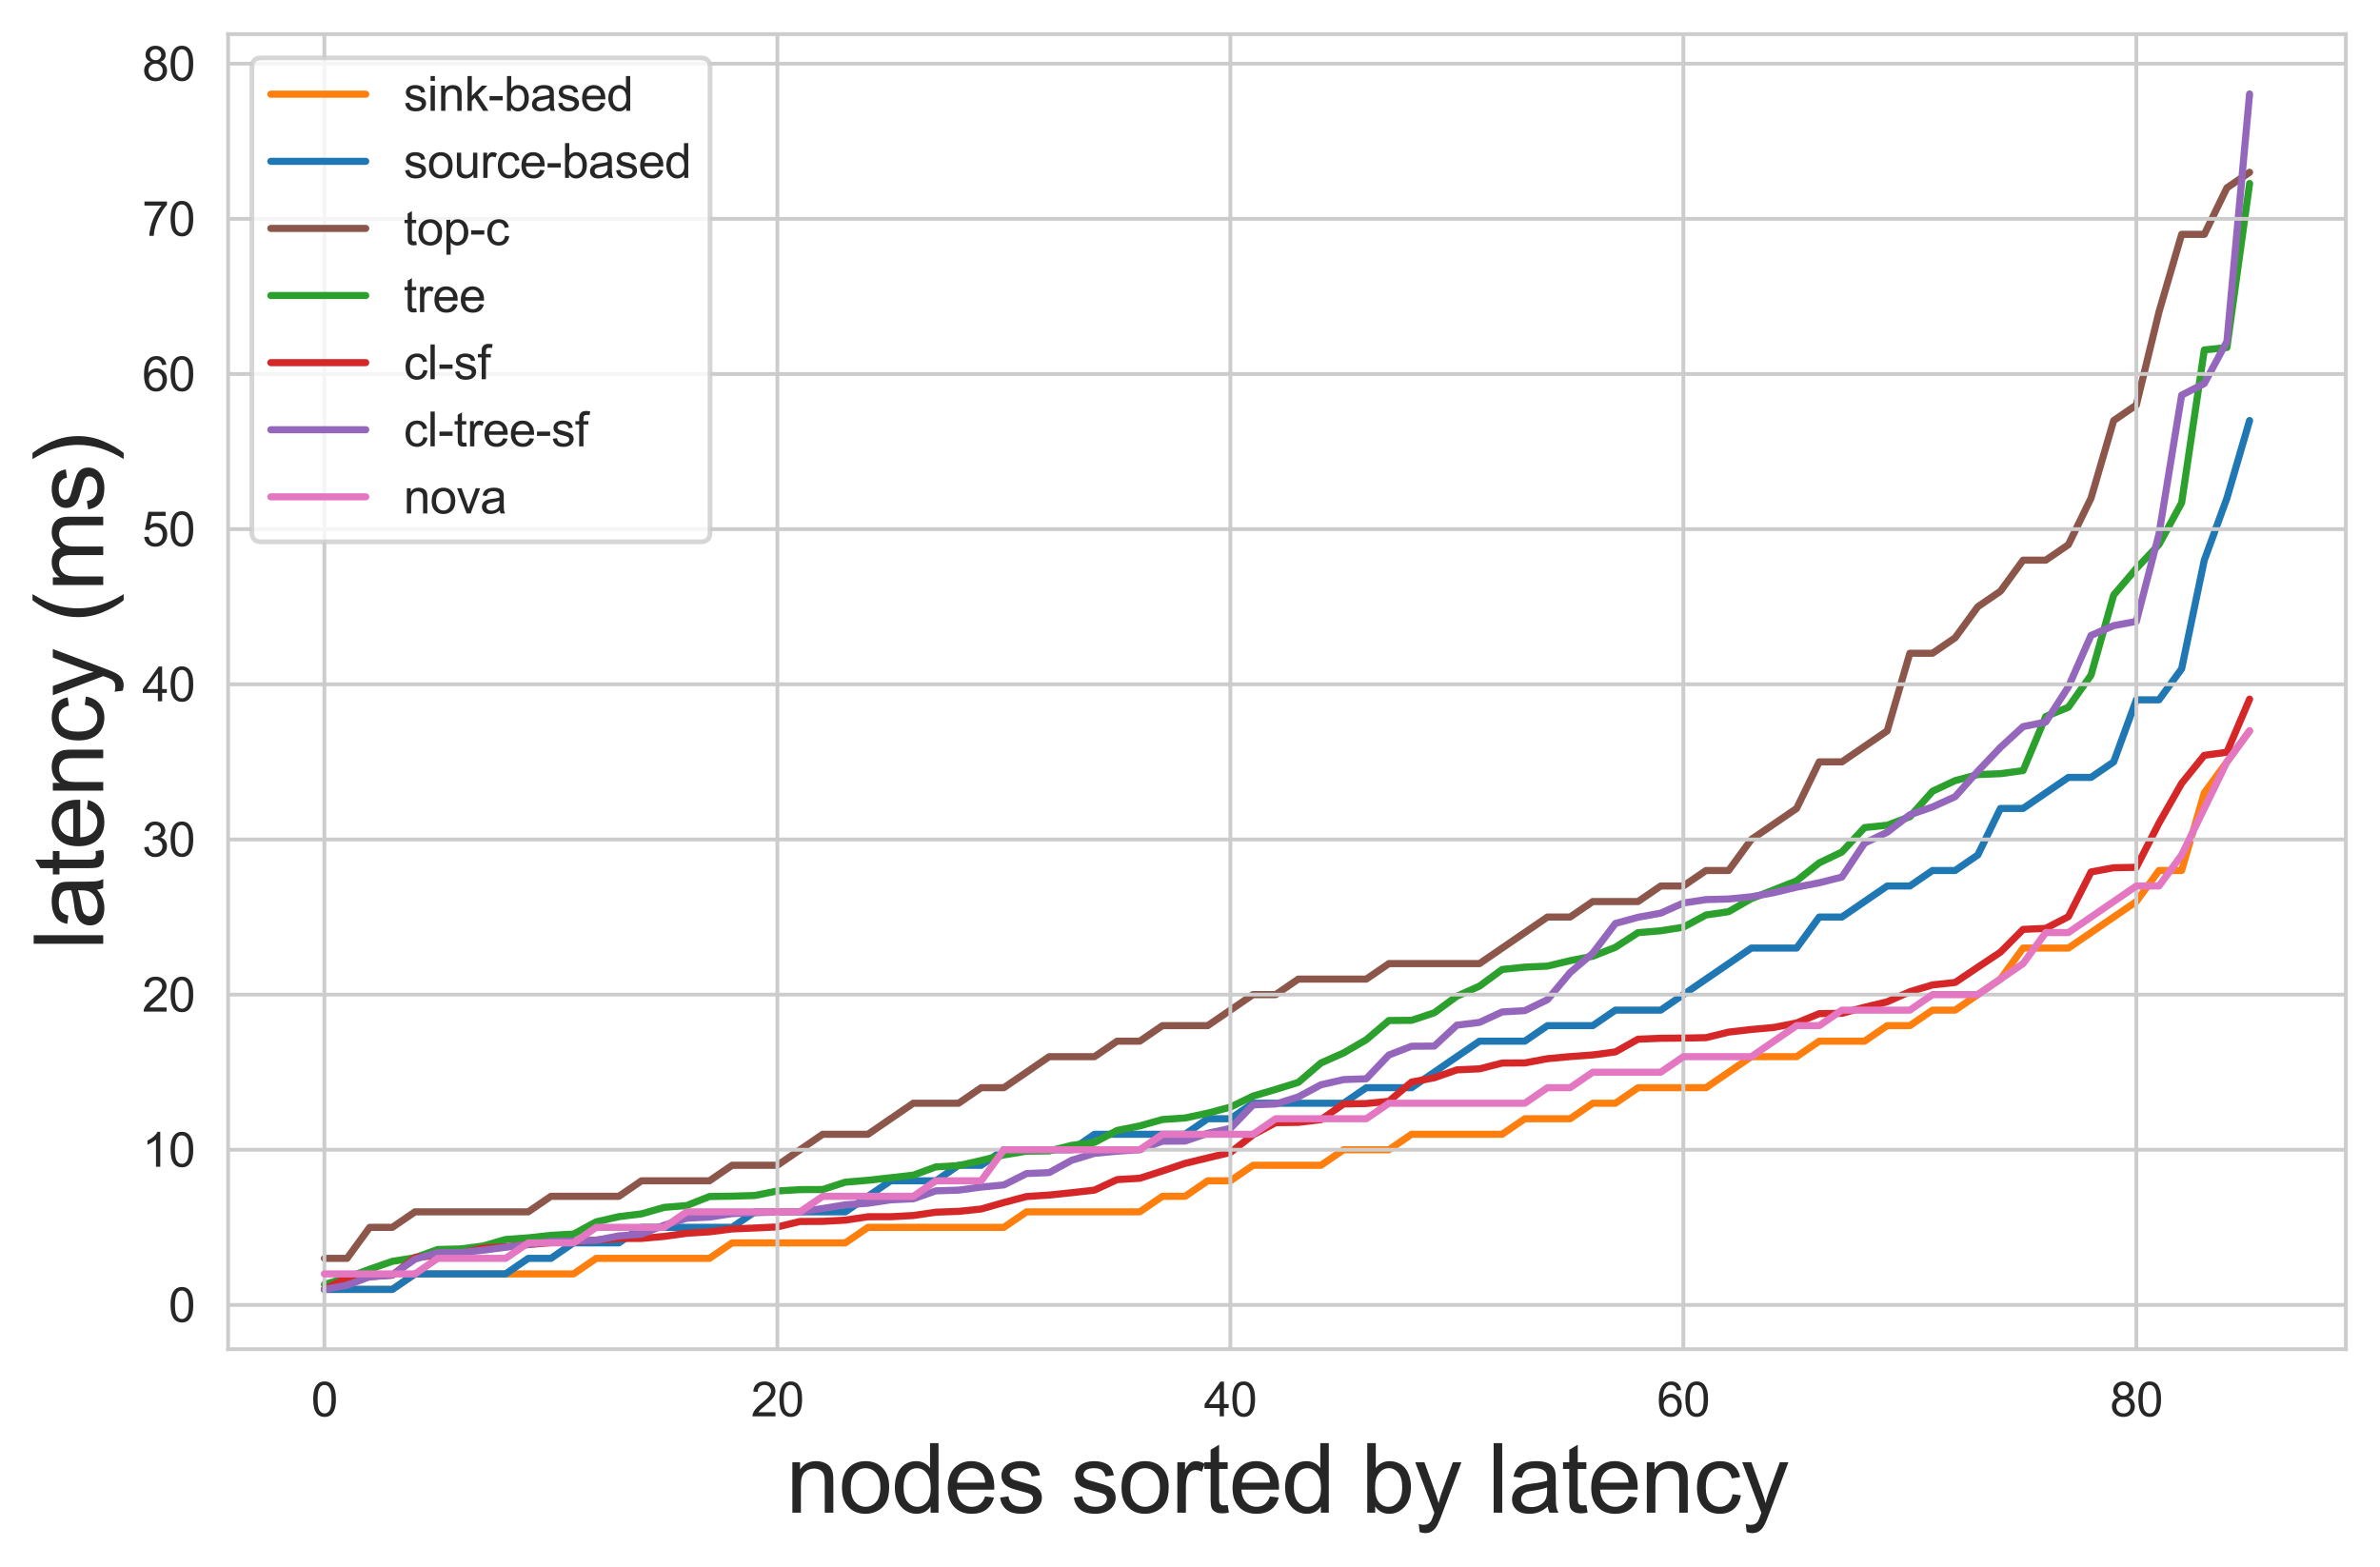 <?xml version="1.0" encoding="utf-8" standalone="no"?>
<!DOCTYPE svg PUBLIC "-//W3C//DTD SVG 1.1//EN"
  "http://www.w3.org/Graphics/SVG/1.1/DTD/svg11.dtd">
<svg xmlns:xlink="http://www.w3.org/1999/xlink" width="501.691pt" height="330.27pt" viewBox="0 0 501.691 330.27" xmlns="http://www.w3.org/2000/svg" version="1.1">
 <defs>
  <style type="text/css">*{stroke-linejoin: round; stroke-linecap: butt}</style>
 </defs>
 <g id="figure_1">
  <g id="patch_1">
   <path d="M 0 330.27 
L 501.691 330.27 
L 501.691 0 
L 0 0 
z
" style="fill: #ffffff"/>
  </g>
  <g id="axes_1">
   <g id="patch_2">
    <path d="M 48.091 284.4 
L 494.491 284.4 
L 494.491 7.2 
L 48.091 7.2 
z
" style="fill: #ffffff"/>
   </g>
   <g id="line2d_1">
    <path d="M 68.382 271.8 
L 73.156 271.8 
L 77.93 271.8 
L 82.705 271.8 
L 87.479 268.529 
L 92.253 268.529 
L 97.028 268.529 
L 101.802 268.529 
L 106.576 268.529 
L 111.351 268.529 
L 116.125 268.529 
L 120.899 268.529 
L 125.674 265.259 
L 130.448 265.259 
L 135.222 265.259 
L 139.997 265.259 
L 144.771 265.259 
L 149.545 265.259 
L 154.32 261.988 
L 159.094 261.988 
L 163.868 261.988 
L 168.642 261.988 
L 173.417 261.988 
L 178.191 261.988 
L 182.965 258.718 
L 187.74 258.718 
L 192.514 258.718 
L 197.288 258.718 
L 202.063 258.718 
L 206.837 258.718 
L 211.611 258.718 
L 216.386 255.447 
L 221.16 255.447 
L 225.934 255.447 
L 230.709 255.447 
L 235.483 255.447 
L 240.257 255.447 
L 245.032 252.176 
L 249.806 252.176 
L 254.58 248.906 
L 259.355 248.906 
L 264.129 245.635 
L 268.903 245.635 
L 273.678 245.635 
L 278.452 245.635 
L 283.226 242.365 
L 288.001 242.365 
L 292.775 242.365 
L 297.549 239.094 
L 302.324 239.094 
L 307.098 239.094 
L 311.872 239.094 
L 316.647 239.094 
L 321.421 235.824 
L 326.195 235.824 
L 330.97 235.824 
L 335.744 232.553 
L 340.518 232.553 
L 345.293 229.282 
L 350.067 229.282 
L 354.841 229.282 
L 359.616 229.282 
L 364.39 226.012 
L 369.164 222.741 
L 373.939 222.741 
L 378.713 222.741 
L 383.487 219.471 
L 388.262 219.471 
L 393.036 219.471 
L 397.81 216.2 
L 402.585 216.2 
L 407.359 212.929 
L 412.133 212.929 
L 416.908 209.659 
L 421.682 206.388 
L 426.456 199.847 
L 431.231 199.847 
L 436.005 199.847 
L 440.779 196.577 
L 445.554 193.306 
L 450.328 190.035 
L 455.102 183.494 
L 459.877 183.494 
L 464.651 167.141 
L 469.425 160.6 
L 474.2 154.059 
" clip-path="url(#p452dfd059c)" style="fill: none; stroke: #ff7f0e; stroke-width: 1.5; stroke-linecap: round"/>
   </g>
   <g id="line2d_2">
    <path d="M 68.382 271.8 
L 73.156 271.8 
L 77.93 271.8 
L 82.705 271.8 
L 87.479 268.529 
L 92.253 268.529 
L 97.028 268.529 
L 101.802 268.529 
L 106.576 268.529 
L 111.351 265.259 
L 116.125 265.259 
L 120.899 261.988 
L 125.674 261.988 
L 130.448 261.988 
L 135.222 258.718 
L 139.997 258.718 
L 144.771 258.718 
L 149.545 258.718 
L 154.32 258.718 
L 159.094 255.447 
L 163.868 255.447 
L 168.642 255.447 
L 173.417 255.447 
L 178.191 255.447 
L 182.965 252.176 
L 187.74 248.906 
L 192.514 248.906 
L 197.288 248.906 
L 202.063 245.635 
L 206.837 245.635 
L 211.611 242.365 
L 216.386 242.365 
L 221.16 242.365 
L 225.934 242.365 
L 230.709 239.094 
L 235.483 239.094 
L 240.257 239.094 
L 245.032 239.094 
L 249.806 239.094 
L 254.58 235.824 
L 259.355 235.824 
L 264.129 232.553 
L 268.903 232.553 
L 273.678 232.553 
L 278.452 232.553 
L 283.226 232.553 
L 288.001 229.282 
L 292.775 229.282 
L 297.549 229.282 
L 302.324 226.012 
L 307.098 222.741 
L 311.872 219.471 
L 316.647 219.471 
L 321.421 219.471 
L 326.195 216.2 
L 330.97 216.2 
L 335.744 216.2 
L 340.518 212.929 
L 345.293 212.929 
L 350.067 212.929 
L 354.841 209.659 
L 359.616 206.388 
L 364.39 203.118 
L 369.164 199.847 
L 373.939 199.847 
L 378.713 199.847 
L 383.487 193.306 
L 388.262 193.306 
L 393.036 190.035 
L 397.81 186.765 
L 402.585 186.765 
L 407.359 183.494 
L 412.133 183.494 
L 416.908 180.224 
L 421.682 170.412 
L 426.456 170.412 
L 431.231 167.141 
L 436.005 163.871 
L 440.779 163.871 
L 445.554 160.6 
L 450.328 147.518 
L 455.102 147.518 
L 459.877 140.977 
L 464.651 118.082 
L 469.425 105 
L 474.2 88.647 
" clip-path="url(#p452dfd059c)" style="fill: none; stroke: #1f77b4; stroke-width: 1.5; stroke-linecap: round"/>
   </g>
   <g id="line2d_3">
    <path d="M 68.382 265.259 
L 73.156 265.259 
L 77.93 258.718 
L 82.705 258.718 
L 87.479 255.447 
L 92.253 255.447 
L 97.028 255.447 
L 101.802 255.447 
L 106.576 255.447 
L 111.351 255.447 
L 116.125 252.176 
L 120.899 252.176 
L 125.674 252.176 
L 130.448 252.176 
L 135.222 248.906 
L 139.997 248.906 
L 144.771 248.906 
L 149.545 248.906 
L 154.32 245.635 
L 159.094 245.635 
L 163.868 245.635 
L 168.642 242.365 
L 173.417 239.094 
L 178.191 239.094 
L 182.965 239.094 
L 187.74 235.824 
L 192.514 232.553 
L 197.288 232.553 
L 202.063 232.553 
L 206.837 229.282 
L 211.611 229.282 
L 216.386 226.012 
L 221.16 222.741 
L 225.934 222.741 
L 230.709 222.741 
L 235.483 219.471 
L 240.257 219.471 
L 245.032 216.2 
L 249.806 216.2 
L 254.58 216.2 
L 259.355 212.929 
L 264.129 209.659 
L 268.903 209.659 
L 273.678 206.388 
L 278.452 206.388 
L 283.226 206.388 
L 288.001 206.388 
L 292.775 203.118 
L 297.549 203.118 
L 302.324 203.118 
L 307.098 203.118 
L 311.872 203.118 
L 316.647 199.847 
L 321.421 196.577 
L 326.195 193.306 
L 330.97 193.306 
L 335.744 190.035 
L 340.518 190.035 
L 345.293 190.035 
L 350.067 186.765 
L 354.841 186.765 
L 359.616 183.494 
L 364.39 183.494 
L 369.164 176.953 
L 373.939 173.682 
L 378.713 170.412 
L 383.487 160.6 
L 388.262 160.6 
L 393.036 157.33 
L 397.81 154.059 
L 402.585 137.706 
L 407.359 137.706 
L 412.133 134.435 
L 416.908 127.894 
L 421.682 124.624 
L 426.456 118.082 
L 431.231 118.082 
L 436.005 114.812 
L 440.779 105 
L 445.554 88.647 
L 450.328 85.377 
L 455.102 65.753 
L 459.877 49.4 
L 464.651 49.4 
L 469.425 39.588 
L 474.2 36.318 
" clip-path="url(#p452dfd059c)" style="fill: none; stroke: #8c564b; stroke-width: 1.5; stroke-linecap: round"/>
   </g>
   <g id="line2d_4">
    <path d="M 68.382 270.764 
L 73.156 269.319 
L 77.93 267.538 
L 82.705 265.884 
L 87.479 265.115 
L 92.253 263.386 
L 97.028 263.266 
L 101.802 262.654 
L 106.576 261.279 
L 111.351 260.933 
L 116.125 260.403 
L 120.899 260.138 
L 125.674 257.554 
L 130.448 256.465 
L 135.222 255.876 
L 139.997 254.51 
L 144.771 254.114 
L 149.545 252.219 
L 154.32 252.145 
L 159.094 252.004 
L 163.868 251.048 
L 168.642 250.761 
L 173.417 250.743 
L 178.191 249.193 
L 182.965 248.796 
L 187.74 248.262 
L 192.514 247.715 
L 197.288 245.972 
L 202.063 245.702 
L 206.837 244.625 
L 211.611 243.45 
L 216.386 242.661 
L 221.16 242.612 
L 225.934 241.428 
L 230.709 240.815 
L 235.483 238.289 
L 240.257 237.335 
L 245.032 235.985 
L 249.806 235.663 
L 254.58 234.64 
L 259.355 233.372 
L 264.129 231.055 
L 268.903 229.637 
L 273.678 228.159 
L 278.452 224.066 
L 283.226 221.948 
L 288.001 219.172 
L 292.775 215.116 
L 297.549 215.078 
L 302.324 213.493 
L 307.098 209.994 
L 311.872 207.868 
L 316.647 204.355 
L 321.421 203.865 
L 326.195 203.649 
L 330.97 202.498 
L 335.744 201.569 
L 340.518 199.683 
L 345.293 196.598 
L 350.067 196.2 
L 354.841 195.444 
L 359.616 192.871 
L 364.39 192.175 
L 369.164 189.426 
L 373.939 187.575 
L 378.713 185.671 
L 383.487 181.886 
L 388.262 179.602 
L 393.036 174.445 
L 397.81 173.954 
L 402.585 172.162 
L 407.359 166.793 
L 412.133 164.549 
L 416.908 163.275 
L 421.682 163.086 
L 426.456 162.434 
L 431.231 151.031 
L 436.005 149.081 
L 440.779 142.307 
L 445.554 125.425 
L 450.328 119.829 
L 455.102 114.774 
L 459.877 105.983 
L 464.651 73.767 
L 469.425 73.252 
L 474.2 38.681 
" clip-path="url(#p452dfd059c)" style="fill: none; stroke: #2ca02c; stroke-width: 1.5; stroke-linecap: round"/>
   </g>
   <g id="line2d_5">
    <path d="M 68.382 271.798 
L 73.156 269.332 
L 77.93 269.124 
L 82.705 268.784 
L 87.479 265.066 
L 92.253 264.623 
L 97.028 264.19 
L 101.802 263.098 
L 106.576 262.815 
L 111.351 262.344 
L 116.125 261.947 
L 120.899 261.73 
L 125.674 261.406 
L 130.448 261.053 
L 135.222 261.046 
L 139.997 260.627 
L 144.771 259.965 
L 149.545 259.664 
L 154.32 259.055 
L 159.094 258.857 
L 163.868 258.627 
L 168.642 257.483 
L 173.417 257.457 
L 178.191 257.194 
L 182.965 256.485 
L 187.74 256.479 
L 192.514 256.222 
L 197.288 255.521 
L 202.063 255.348 
L 206.837 254.852 
L 211.611 253.482 
L 216.386 252.219 
L 221.16 251.908 
L 225.934 251.409 
L 230.709 250.869 
L 235.483 248.652 
L 240.257 248.374 
L 245.032 246.834 
L 249.806 245.235 
L 254.58 244.075 
L 259.355 242.934 
L 264.129 239.214 
L 268.903 236.653 
L 273.678 236.591 
L 278.452 236.01 
L 283.226 232.709 
L 288.001 232.615 
L 292.775 232.14 
L 297.549 228.09 
L 302.324 227.187 
L 307.098 225.524 
L 311.872 225.303 
L 316.647 224.084 
L 321.421 224.057 
L 326.195 223.163 
L 330.97 222.721 
L 335.744 222.373 
L 340.518 221.73 
L 345.293 219.057 
L 350.067 218.861 
L 354.841 218.825 
L 359.616 218.732 
L 364.39 217.56 
L 369.164 217.009 
L 373.939 216.576 
L 378.713 215.633 
L 383.487 213.667 
L 388.262 213.6 
L 393.036 212.323 
L 397.81 211.173 
L 402.585 209.039 
L 407.359 207.612 
L 412.133 207.096 
L 416.908 203.885 
L 421.682 200.71 
L 426.456 195.909 
L 431.231 195.695 
L 436.005 193.22 
L 440.779 183.8 
L 445.554 182.911 
L 450.328 182.825 
L 455.102 173.505 
L 459.877 165.121 
L 464.651 159.221 
L 469.425 158.556 
L 474.2 147.371 
" clip-path="url(#p452dfd059c)" style="fill: none; stroke: #d62728; stroke-width: 1.5; stroke-linecap: round"/>
   </g>
   <g id="line2d_6">
    <path d="M 68.382 271.798 
L 73.156 270.922 
L 77.93 269.124 
L 82.705 268.784 
L 87.479 265.42 
L 92.253 264.064 
L 97.028 264.036 
L 101.802 263.535 
L 106.576 262.918 
L 111.351 262.325 
L 116.125 261.71 
L 120.899 261.591 
L 125.674 261.439 
L 130.448 260.517 
L 135.222 260.133 
L 139.997 258.267 
L 144.771 256.791 
L 149.545 256.554 
L 154.32 255.82 
L 159.094 255.637 
L 163.868 255.466 
L 168.642 255.428 
L 173.417 254.746 
L 178.191 253.965 
L 182.965 253.637 
L 187.74 252.92 
L 192.514 252.695 
L 197.288 251.022 
L 202.063 250.874 
L 206.837 250.225 
L 211.611 249.779 
L 216.386 247.38 
L 221.16 247.177 
L 225.934 244.563 
L 230.709 243.119 
L 235.483 242.661 
L 240.257 242.347 
L 245.032 240.556 
L 249.806 240.529 
L 254.58 238.886 
L 259.355 237.863 
L 264.129 232.898 
L 268.903 232.717 
L 273.678 231.217 
L 278.452 228.661 
L 283.226 227.572 
L 288.001 227.392 
L 292.775 222.38 
L 297.549 220.54 
L 302.324 220.513 
L 307.098 216.096 
L 311.872 215.513 
L 316.647 213.31 
L 321.421 213.032 
L 326.195 210.727 
L 330.97 205.015 
L 335.744 200.939 
L 340.518 194.661 
L 345.293 193.352 
L 350.067 192.484 
L 354.841 190.349 
L 359.616 189.625 
L 364.39 189.504 
L 369.164 189.032 
L 373.939 188.159 
L 378.713 187.01 
L 383.487 186.086 
L 388.262 184.876 
L 393.036 177.732 
L 397.81 175.426 
L 402.585 171.746 
L 407.359 170.101 
L 412.133 167.937 
L 416.908 162.57 
L 421.682 157.541 
L 426.456 153.165 
L 431.231 152.196 
L 436.005 144.78 
L 440.779 133.938 
L 445.554 131.88 
L 450.328 130.991 
L 455.102 112.558 
L 459.877 83.296 
L 464.651 80.846 
L 469.425 71.969 
L 474.2 19.8 
" clip-path="url(#p452dfd059c)" style="fill: none; stroke: #9467bd; stroke-width: 1.5; stroke-linecap: round"/>
   </g>
   <g id="matplotlib.axis_1">
    <g id="xtick_1">
     <g id="line2d_7">
      <path d="M 68.382 284.4 
L 68.382 7.2 
" clip-path="url(#p452dfd059c)" style="fill: none; stroke: #cccccc; stroke-width: 0.8; stroke-linecap: round"/>
     </g>
     <g id="text_1">
      <!-- 0 -->
      <g style="fill: #262626" transform="translate(65.601 298.558) scale(0.1 -0.1)">
       <defs>
        <path id="ArialMT-30" d="M 266 2259 
Q 266 3072 433 3567 
Q 600 4063 929 4331 
Q 1259 4600 1759 4600 
Q 2128 4600 2406 4451 
Q 2684 4303 2865 4023 
Q 3047 3744 3150 3342 
Q 3253 2941 3253 2259 
Q 3253 1453 3087 958 
Q 2922 463 2592 192 
Q 2263 -78 1759 -78 
Q 1097 -78 719 397 
Q 266 969 266 2259 
z
M 844 2259 
Q 844 1131 1108 757 
Q 1372 384 1759 384 
Q 2147 384 2411 759 
Q 2675 1134 2675 2259 
Q 2675 3391 2411 3762 
Q 2147 4134 1753 4134 
Q 1366 4134 1134 3806 
Q 844 3388 844 2259 
z
" transform="scale(0.016)"/>
       </defs>
       <use xlink:href="#ArialMT-30"/>
      </g>
     </g>
    </g>
    <g id="xtick_2">
     <g id="line2d_8">
      <path d="M 163.868 284.4 
L 163.868 7.2 
" clip-path="url(#p452dfd059c)" style="fill: none; stroke: #cccccc; stroke-width: 0.8; stroke-linecap: round"/>
     </g>
     <g id="text_2">
      <!-- 20 -->
      <g style="fill: #262626" transform="translate(158.307 298.558) scale(0.1 -0.1)">
       <defs>
        <path id="ArialMT-32" d="M 3222 541 
L 3222 0 
L 194 0 
Q 188 203 259 391 
Q 375 700 629 1000 
Q 884 1300 1366 1694 
Q 2113 2306 2375 2664 
Q 2638 3022 2638 3341 
Q 2638 3675 2398 3904 
Q 2159 4134 1775 4134 
Q 1369 4134 1125 3890 
Q 881 3647 878 3216 
L 300 3275 
Q 359 3922 746 4261 
Q 1134 4600 1788 4600 
Q 2447 4600 2831 4234 
Q 3216 3869 3216 3328 
Q 3216 3053 3103 2787 
Q 2991 2522 2730 2228 
Q 2469 1934 1863 1422 
Q 1356 997 1212 845 
Q 1069 694 975 541 
L 3222 541 
z
" transform="scale(0.016)"/>
       </defs>
       <use xlink:href="#ArialMT-32"/>
       <use xlink:href="#ArialMT-30" x="55.615"/>
      </g>
     </g>
    </g>
    <g id="xtick_3">
     <g id="line2d_9">
      <path d="M 259.355 284.4 
L 259.355 7.2 
" clip-path="url(#p452dfd059c)" style="fill: none; stroke: #cccccc; stroke-width: 0.8; stroke-linecap: round"/>
     </g>
     <g id="text_3">
      <!-- 40 -->
      <g style="fill: #262626" transform="translate(253.794 298.558) scale(0.1 -0.1)">
       <defs>
        <path id="ArialMT-34" d="M 2069 0 
L 2069 1097 
L 81 1097 
L 81 1613 
L 2172 4581 
L 2631 4581 
L 2631 1613 
L 3250 1613 
L 3250 1097 
L 2631 1097 
L 2631 0 
L 2069 0 
z
M 2069 1613 
L 2069 3678 
L 634 1613 
L 2069 1613 
z
" transform="scale(0.016)"/>
       </defs>
       <use xlink:href="#ArialMT-34"/>
       <use xlink:href="#ArialMT-30" x="55.615"/>
      </g>
     </g>
    </g>
    <g id="xtick_4">
     <g id="line2d_10">
      <path d="M 354.841 284.4 
L 354.841 7.2 
" clip-path="url(#p452dfd059c)" style="fill: none; stroke: #cccccc; stroke-width: 0.8; stroke-linecap: round"/>
     </g>
     <g id="text_4">
      <!-- 60 -->
      <g style="fill: #262626" transform="translate(349.28 298.558) scale(0.1 -0.1)">
       <defs>
        <path id="ArialMT-36" d="M 3184 3459 
L 2625 3416 
Q 2550 3747 2413 3897 
Q 2184 4138 1850 4138 
Q 1581 4138 1378 3988 
Q 1113 3794 959 3422 
Q 806 3050 800 2363 
Q 1003 2672 1297 2822 
Q 1591 2972 1913 2972 
Q 2475 2972 2870 2558 
Q 3266 2144 3266 1488 
Q 3266 1056 3080 686 
Q 2894 316 2569 119 
Q 2244 -78 1831 -78 
Q 1128 -78 684 439 
Q 241 956 241 2144 
Q 241 3472 731 4075 
Q 1159 4600 1884 4600 
Q 2425 4600 2770 4297 
Q 3116 3994 3184 3459 
z
M 888 1484 
Q 888 1194 1011 928 
Q 1134 663 1356 523 
Q 1578 384 1822 384 
Q 2178 384 2434 671 
Q 2691 959 2691 1453 
Q 2691 1928 2437 2201 
Q 2184 2475 1800 2475 
Q 1419 2475 1153 2201 
Q 888 1928 888 1484 
z
" transform="scale(0.016)"/>
       </defs>
       <use xlink:href="#ArialMT-36"/>
       <use xlink:href="#ArialMT-30" x="55.615"/>
      </g>
     </g>
    </g>
    <g id="xtick_5">
     <g id="line2d_11">
      <path d="M 450.328 284.4 
L 450.328 7.2 
" clip-path="url(#p452dfd059c)" style="fill: none; stroke: #cccccc; stroke-width: 0.8; stroke-linecap: round"/>
     </g>
     <g id="text_5">
      <!-- 80 -->
      <g style="fill: #262626" transform="translate(444.767 298.558) scale(0.1 -0.1)">
       <defs>
        <path id="ArialMT-38" d="M 1131 2484 
Q 781 2613 612 2850 
Q 444 3088 444 3419 
Q 444 3919 803 4259 
Q 1163 4600 1759 4600 
Q 2359 4600 2725 4251 
Q 3091 3903 3091 3403 
Q 3091 3084 2923 2848 
Q 2756 2613 2416 2484 
Q 2838 2347 3058 2040 
Q 3278 1734 3278 1309 
Q 3278 722 2862 322 
Q 2447 -78 1769 -78 
Q 1091 -78 675 323 
Q 259 725 259 1325 
Q 259 1772 486 2073 
Q 713 2375 1131 2484 
z
M 1019 3438 
Q 1019 3113 1228 2906 
Q 1438 2700 1772 2700 
Q 2097 2700 2305 2904 
Q 2513 3109 2513 3406 
Q 2513 3716 2298 3927 
Q 2084 4138 1766 4138 
Q 1444 4138 1231 3931 
Q 1019 3725 1019 3438 
z
M 838 1322 
Q 838 1081 952 856 
Q 1066 631 1291 507 
Q 1516 384 1775 384 
Q 2178 384 2440 643 
Q 2703 903 2703 1303 
Q 2703 1709 2433 1975 
Q 2163 2241 1756 2241 
Q 1359 2241 1098 1978 
Q 838 1716 838 1322 
z
" transform="scale(0.016)"/>
       </defs>
       <use xlink:href="#ArialMT-38"/>
       <use xlink:href="#ArialMT-30" x="55.615"/>
      </g>
     </g>
    </g>
    <g id="text_6">
     <!-- nodes sorted by latency -->
     <g style="fill: #262626" transform="translate(165.678 318.861) scale(0.2 -0.2)">
      <defs>
       <path id="ArialMT-6e" d="M 422 0 
L 422 3319 
L 928 3319 
L 928 2847 
Q 1294 3394 1984 3394 
Q 2284 3394 2536 3286 
Q 2788 3178 2913 3003 
Q 3038 2828 3088 2588 
Q 3119 2431 3119 2041 
L 3119 0 
L 2556 0 
L 2556 2019 
Q 2556 2363 2490 2533 
Q 2425 2703 2258 2804 
Q 2091 2906 1866 2906 
Q 1506 2906 1245 2678 
Q 984 2450 984 1813 
L 984 0 
L 422 0 
z
" transform="scale(0.016)"/>
       <path id="ArialMT-6f" d="M 213 1659 
Q 213 2581 725 3025 
Q 1153 3394 1769 3394 
Q 2453 3394 2887 2945 
Q 3322 2497 3322 1706 
Q 3322 1066 3130 698 
Q 2938 331 2570 128 
Q 2203 -75 1769 -75 
Q 1072 -75 642 372 
Q 213 819 213 1659 
z
M 791 1659 
Q 791 1022 1069 705 
Q 1347 388 1769 388 
Q 2188 388 2466 706 
Q 2744 1025 2744 1678 
Q 2744 2294 2464 2611 
Q 2184 2928 1769 2928 
Q 1347 2928 1069 2612 
Q 791 2297 791 1659 
z
" transform="scale(0.016)"/>
       <path id="ArialMT-64" d="M 2575 0 
L 2575 419 
Q 2259 -75 1647 -75 
Q 1250 -75 917 144 
Q 584 363 401 755 
Q 219 1147 219 1656 
Q 219 2153 384 2558 
Q 550 2963 881 3178 
Q 1213 3394 1622 3394 
Q 1922 3394 2156 3267 
Q 2391 3141 2538 2938 
L 2538 4581 
L 3097 4581 
L 3097 0 
L 2575 0 
z
M 797 1656 
Q 797 1019 1065 703 
Q 1334 388 1700 388 
Q 2069 388 2326 689 
Q 2584 991 2584 1609 
Q 2584 2291 2321 2609 
Q 2059 2928 1675 2928 
Q 1300 2928 1048 2622 
Q 797 2316 797 1656 
z
" transform="scale(0.016)"/>
       <path id="ArialMT-65" d="M 2694 1069 
L 3275 997 
Q 3138 488 2766 206 
Q 2394 -75 1816 -75 
Q 1088 -75 661 373 
Q 234 822 234 1631 
Q 234 2469 665 2931 
Q 1097 3394 1784 3394 
Q 2450 3394 2872 2941 
Q 3294 2488 3294 1666 
Q 3294 1616 3291 1516 
L 816 1516 
Q 847 969 1125 678 
Q 1403 388 1819 388 
Q 2128 388 2347 550 
Q 2566 713 2694 1069 
z
M 847 1978 
L 2700 1978 
Q 2663 2397 2488 2606 
Q 2219 2931 1791 2931 
Q 1403 2931 1139 2672 
Q 875 2413 847 1978 
z
" transform="scale(0.016)"/>
       <path id="ArialMT-73" d="M 197 991 
L 753 1078 
Q 800 744 1014 566 
Q 1228 388 1613 388 
Q 2000 388 2187 545 
Q 2375 703 2375 916 
Q 2375 1106 2209 1216 
Q 2094 1291 1634 1406 
Q 1016 1563 777 1677 
Q 538 1791 414 1992 
Q 291 2194 291 2438 
Q 291 2659 392 2848 
Q 494 3038 669 3163 
Q 800 3259 1026 3326 
Q 1253 3394 1513 3394 
Q 1903 3394 2198 3281 
Q 2494 3169 2634 2976 
Q 2775 2784 2828 2463 
L 2278 2388 
Q 2241 2644 2061 2787 
Q 1881 2931 1553 2931 
Q 1166 2931 1000 2803 
Q 834 2675 834 2503 
Q 834 2394 903 2306 
Q 972 2216 1119 2156 
Q 1203 2125 1616 2013 
Q 2213 1853 2448 1751 
Q 2684 1650 2818 1456 
Q 2953 1263 2953 975 
Q 2953 694 2789 445 
Q 2625 197 2315 61 
Q 2006 -75 1616 -75 
Q 969 -75 630 194 
Q 291 463 197 991 
z
" transform="scale(0.016)"/>
       <path id="ArialMT-20" transform="scale(0.016)"/>
       <path id="ArialMT-72" d="M 416 0 
L 416 3319 
L 922 3319 
L 922 2816 
Q 1116 3169 1280 3281 
Q 1444 3394 1641 3394 
Q 1925 3394 2219 3213 
L 2025 2691 
Q 1819 2813 1613 2813 
Q 1428 2813 1281 2702 
Q 1134 2591 1072 2394 
Q 978 2094 978 1738 
L 978 0 
L 416 0 
z
" transform="scale(0.016)"/>
       <path id="ArialMT-74" d="M 1650 503 
L 1731 6 
Q 1494 -44 1306 -44 
Q 1000 -44 831 53 
Q 663 150 594 308 
Q 525 466 525 972 
L 525 2881 
L 113 2881 
L 113 3319 
L 525 3319 
L 525 4141 
L 1084 4478 
L 1084 3319 
L 1650 3319 
L 1650 2881 
L 1084 2881 
L 1084 941 
Q 1084 700 1114 631 
Q 1144 563 1211 522 
Q 1278 481 1403 481 
Q 1497 481 1650 503 
z
" transform="scale(0.016)"/>
       <path id="ArialMT-62" d="M 941 0 
L 419 0 
L 419 4581 
L 981 4581 
L 981 2947 
Q 1338 3394 1891 3394 
Q 2197 3394 2470 3270 
Q 2744 3147 2920 2923 
Q 3097 2700 3197 2384 
Q 3297 2069 3297 1709 
Q 3297 856 2875 390 
Q 2453 -75 1863 -75 
Q 1275 -75 941 416 
L 941 0 
z
M 934 1684 
Q 934 1088 1097 822 
Q 1363 388 1816 388 
Q 2184 388 2453 708 
Q 2722 1028 2722 1663 
Q 2722 2313 2464 2622 
Q 2206 2931 1841 2931 
Q 1472 2931 1203 2611 
Q 934 2291 934 1684 
z
" transform="scale(0.016)"/>
       <path id="ArialMT-79" d="M 397 -1278 
L 334 -750 
Q 519 -800 656 -800 
Q 844 -800 956 -737 
Q 1069 -675 1141 -563 
Q 1194 -478 1313 -144 
Q 1328 -97 1363 -6 
L 103 3319 
L 709 3319 
L 1400 1397 
Q 1534 1031 1641 628 
Q 1738 1016 1872 1384 
L 2581 3319 
L 3144 3319 
L 1881 -56 
Q 1678 -603 1566 -809 
Q 1416 -1088 1222 -1217 
Q 1028 -1347 759 -1347 
Q 597 -1347 397 -1278 
z
" transform="scale(0.016)"/>
       <path id="ArialMT-6c" d="M 409 0 
L 409 4581 
L 972 4581 
L 972 0 
L 409 0 
z
" transform="scale(0.016)"/>
       <path id="ArialMT-61" d="M 2588 409 
Q 2275 144 1986 34 
Q 1697 -75 1366 -75 
Q 819 -75 525 192 
Q 231 459 231 875 
Q 231 1119 342 1320 
Q 453 1522 633 1644 
Q 813 1766 1038 1828 
Q 1203 1872 1538 1913 
Q 2219 1994 2541 2106 
Q 2544 2222 2544 2253 
Q 2544 2597 2384 2738 
Q 2169 2928 1744 2928 
Q 1347 2928 1158 2789 
Q 969 2650 878 2297 
L 328 2372 
Q 403 2725 575 2942 
Q 747 3159 1072 3276 
Q 1397 3394 1825 3394 
Q 2250 3394 2515 3294 
Q 2781 3194 2906 3042 
Q 3031 2891 3081 2659 
Q 3109 2516 3109 2141 
L 3109 1391 
Q 3109 606 3145 398 
Q 3181 191 3288 0 
L 2700 0 
Q 2613 175 2588 409 
z
M 2541 1666 
Q 2234 1541 1622 1453 
Q 1275 1403 1131 1340 
Q 988 1278 909 1158 
Q 831 1038 831 891 
Q 831 666 1001 516 
Q 1172 366 1500 366 
Q 1825 366 2078 508 
Q 2331 650 2450 897 
Q 2541 1088 2541 1459 
L 2541 1666 
z
" transform="scale(0.016)"/>
       <path id="ArialMT-63" d="M 2588 1216 
L 3141 1144 
Q 3050 572 2676 248 
Q 2303 -75 1759 -75 
Q 1078 -75 664 370 
Q 250 816 250 1647 
Q 250 2184 428 2587 
Q 606 2991 970 3192 
Q 1334 3394 1763 3394 
Q 2303 3394 2647 3120 
Q 2991 2847 3088 2344 
L 2541 2259 
Q 2463 2594 2264 2762 
Q 2066 2931 1784 2931 
Q 1359 2931 1093 2626 
Q 828 2322 828 1663 
Q 828 994 1084 691 
Q 1341 388 1753 388 
Q 2084 388 2306 591 
Q 2528 794 2588 1216 
z
" transform="scale(0.016)"/>
      </defs>
      <use xlink:href="#ArialMT-6e"/>
      <use xlink:href="#ArialMT-6f" x="55.615"/>
      <use xlink:href="#ArialMT-64" x="111.23"/>
      <use xlink:href="#ArialMT-65" x="166.846"/>
      <use xlink:href="#ArialMT-73" x="222.461"/>
      <use xlink:href="#ArialMT-20" x="272.461"/>
      <use xlink:href="#ArialMT-73" x="300.244"/>
      <use xlink:href="#ArialMT-6f" x="350.244"/>
      <use xlink:href="#ArialMT-72" x="405.859"/>
      <use xlink:href="#ArialMT-74" x="439.16"/>
      <use xlink:href="#ArialMT-65" x="466.943"/>
      <use xlink:href="#ArialMT-64" x="522.559"/>
      <use xlink:href="#ArialMT-20" x="578.174"/>
      <use xlink:href="#ArialMT-62" x="605.957"/>
      <use xlink:href="#ArialMT-79" x="661.572"/>
      <use xlink:href="#ArialMT-20" x="711.572"/>
      <use xlink:href="#ArialMT-6c" x="739.355"/>
      <use xlink:href="#ArialMT-61" x="761.572"/>
      <use xlink:href="#ArialMT-74" x="817.188"/>
      <use xlink:href="#ArialMT-65" x="844.971"/>
      <use xlink:href="#ArialMT-6e" x="900.586"/>
      <use xlink:href="#ArialMT-63" x="956.201"/>
      <use xlink:href="#ArialMT-79" x="1006.201"/>
     </g>
    </g>
   </g>
   <g id="matplotlib.axis_2">
    <g id="ytick_1">
     <g id="line2d_12">
      <path d="M 48.091 275.071 
L 494.491 275.071 
" clip-path="url(#p452dfd059c)" style="fill: none; stroke: #cccccc; stroke-width: 0.8; stroke-linecap: round"/>
     </g>
     <g id="text_7">
      <!-- 0 -->
      <g style="fill: #262626" transform="translate(35.53 278.649) scale(0.1 -0.1)">
       <use xlink:href="#ArialMT-30"/>
      </g>
     </g>
    </g>
    <g id="ytick_2">
     <g id="line2d_13">
      <path d="M 48.091 242.365 
L 494.491 242.365 
" clip-path="url(#p452dfd059c)" style="fill: none; stroke: #cccccc; stroke-width: 0.8; stroke-linecap: round"/>
     </g>
     <g id="text_8">
      <!-- 10 -->
      <g style="fill: #262626" transform="translate(29.969 245.944) scale(0.1 -0.1)">
       <defs>
        <path id="ArialMT-31" d="M 2384 0 
L 1822 0 
L 1822 3584 
Q 1619 3391 1289 3197 
Q 959 3003 697 2906 
L 697 3450 
Q 1169 3672 1522 3987 
Q 1875 4303 2022 4600 
L 2384 4600 
L 2384 0 
z
" transform="scale(0.016)"/>
       </defs>
       <use xlink:href="#ArialMT-31"/>
       <use xlink:href="#ArialMT-30" x="55.615"/>
      </g>
     </g>
    </g>
    <g id="ytick_3">
     <g id="line2d_14">
      <path d="M 48.091 209.659 
L 494.491 209.659 
" clip-path="url(#p452dfd059c)" style="fill: none; stroke: #cccccc; stroke-width: 0.8; stroke-linecap: round"/>
     </g>
     <g id="text_9">
      <!-- 20 -->
      <g style="fill: #262626" transform="translate(29.969 213.238) scale(0.1 -0.1)">
       <use xlink:href="#ArialMT-32"/>
       <use xlink:href="#ArialMT-30" x="55.615"/>
      </g>
     </g>
    </g>
    <g id="ytick_4">
     <g id="line2d_15">
      <path d="M 48.091 176.953 
L 494.491 176.953 
" clip-path="url(#p452dfd059c)" style="fill: none; stroke: #cccccc; stroke-width: 0.8; stroke-linecap: round"/>
     </g>
     <g id="text_10">
      <!-- 30 -->
      <g style="fill: #262626" transform="translate(29.969 180.532) scale(0.1 -0.1)">
       <defs>
        <path id="ArialMT-33" d="M 269 1209 
L 831 1284 
Q 928 806 1161 595 
Q 1394 384 1728 384 
Q 2125 384 2398 659 
Q 2672 934 2672 1341 
Q 2672 1728 2419 1979 
Q 2166 2231 1775 2231 
Q 1616 2231 1378 2169 
L 1441 2663 
Q 1497 2656 1531 2656 
Q 1891 2656 2178 2843 
Q 2466 3031 2466 3422 
Q 2466 3731 2256 3934 
Q 2047 4138 1716 4138 
Q 1388 4138 1169 3931 
Q 950 3725 888 3313 
L 325 3413 
Q 428 3978 793 4289 
Q 1159 4600 1703 4600 
Q 2078 4600 2393 4439 
Q 2709 4278 2876 4000 
Q 3044 3722 3044 3409 
Q 3044 3113 2884 2869 
Q 2725 2625 2413 2481 
Q 2819 2388 3044 2092 
Q 3269 1797 3269 1353 
Q 3269 753 2831 336 
Q 2394 -81 1725 -81 
Q 1122 -81 723 278 
Q 325 638 269 1209 
z
" transform="scale(0.016)"/>
       </defs>
       <use xlink:href="#ArialMT-33"/>
       <use xlink:href="#ArialMT-30" x="55.615"/>
      </g>
     </g>
    </g>
    <g id="ytick_5">
     <g id="line2d_16">
      <path d="M 48.091 144.247 
L 494.491 144.247 
" clip-path="url(#p452dfd059c)" style="fill: none; stroke: #cccccc; stroke-width: 0.8; stroke-linecap: round"/>
     </g>
     <g id="text_11">
      <!-- 40 -->
      <g style="fill: #262626" transform="translate(29.969 147.826) scale(0.1 -0.1)">
       <use xlink:href="#ArialMT-34"/>
       <use xlink:href="#ArialMT-30" x="55.615"/>
      </g>
     </g>
    </g>
    <g id="ytick_6">
     <g id="line2d_17">
      <path d="M 48.091 111.541 
L 494.491 111.541 
" clip-path="url(#p452dfd059c)" style="fill: none; stroke: #cccccc; stroke-width: 0.8; stroke-linecap: round"/>
     </g>
     <g id="text_12">
      <!-- 50 -->
      <g style="fill: #262626" transform="translate(29.969 115.12) scale(0.1 -0.1)">
       <defs>
        <path id="ArialMT-35" d="M 266 1200 
L 856 1250 
Q 922 819 1161 601 
Q 1400 384 1738 384 
Q 2144 384 2425 690 
Q 2706 997 2706 1503 
Q 2706 1984 2436 2262 
Q 2166 2541 1728 2541 
Q 1456 2541 1237 2417 
Q 1019 2294 894 2097 
L 366 2166 
L 809 4519 
L 3088 4519 
L 3088 3981 
L 1259 3981 
L 1013 2750 
Q 1425 3038 1878 3038 
Q 2478 3038 2890 2622 
Q 3303 2206 3303 1553 
Q 3303 931 2941 478 
Q 2500 -78 1738 -78 
Q 1113 -78 717 272 
Q 322 622 266 1200 
z
" transform="scale(0.016)"/>
       </defs>
       <use xlink:href="#ArialMT-35"/>
       <use xlink:href="#ArialMT-30" x="55.615"/>
      </g>
     </g>
    </g>
    <g id="ytick_7">
     <g id="line2d_18">
      <path d="M 48.091 78.835 
L 494.491 78.835 
" clip-path="url(#p452dfd059c)" style="fill: none; stroke: #cccccc; stroke-width: 0.8; stroke-linecap: round"/>
     </g>
     <g id="text_13">
      <!-- 60 -->
      <g style="fill: #262626" transform="translate(29.969 82.414) scale(0.1 -0.1)">
       <use xlink:href="#ArialMT-36"/>
       <use xlink:href="#ArialMT-30" x="55.615"/>
      </g>
     </g>
    </g>
    <g id="ytick_8">
     <g id="line2d_19">
      <path d="M 48.091 46.13 
L 494.491 46.13 
" clip-path="url(#p452dfd059c)" style="fill: none; stroke: #cccccc; stroke-width: 0.8; stroke-linecap: round"/>
     </g>
     <g id="text_14">
      <!-- 70 -->
      <g style="fill: #262626" transform="translate(29.969 49.709) scale(0.1 -0.1)">
       <defs>
        <path id="ArialMT-37" d="M 303 3981 
L 303 4522 
L 3269 4522 
L 3269 4084 
Q 2831 3619 2401 2847 
Q 1972 2075 1738 1259 
Q 1569 684 1522 0 
L 944 0 
Q 953 541 1156 1306 
Q 1359 2072 1739 2783 
Q 2119 3494 2547 3981 
L 303 3981 
z
" transform="scale(0.016)"/>
       </defs>
       <use xlink:href="#ArialMT-37"/>
       <use xlink:href="#ArialMT-30" x="55.615"/>
      </g>
     </g>
    </g>
    <g id="ytick_9">
     <g id="line2d_20">
      <path d="M 48.091 13.424 
L 494.491 13.424 
" clip-path="url(#p452dfd059c)" style="fill: none; stroke: #cccccc; stroke-width: 0.8; stroke-linecap: round"/>
     </g>
     <g id="text_15">
      <!-- 80 -->
      <g style="fill: #262626" transform="translate(29.969 17.003) scale(0.1 -0.1)">
       <use xlink:href="#ArialMT-38"/>
       <use xlink:href="#ArialMT-30" x="55.615"/>
      </g>
     </g>
    </g>
    <g id="text_16">
     <!-- latency (ms) -->
     <g style="fill: #262626" transform="translate(21.759 200.25) rotate(-90) scale(0.2 -0.2)">
      <defs>
       <path id="ArialMT-28" d="M 1497 -1347 
Q 1031 -759 709 28 
Q 388 816 388 1659 
Q 388 2403 628 3084 
Q 909 3875 1497 4659 
L 1900 4659 
Q 1522 4009 1400 3731 
Q 1209 3300 1100 2831 
Q 966 2247 966 1656 
Q 966 153 1900 -1347 
L 1497 -1347 
z
" transform="scale(0.016)"/>
       <path id="ArialMT-6d" d="M 422 0 
L 422 3319 
L 925 3319 
L 925 2853 
Q 1081 3097 1340 3245 
Q 1600 3394 1931 3394 
Q 2300 3394 2536 3241 
Q 2772 3088 2869 2813 
Q 3263 3394 3894 3394 
Q 4388 3394 4653 3120 
Q 4919 2847 4919 2278 
L 4919 0 
L 4359 0 
L 4359 2091 
Q 4359 2428 4304 2576 
Q 4250 2725 4106 2815 
Q 3963 2906 3769 2906 
Q 3419 2906 3187 2673 
Q 2956 2441 2956 1928 
L 2956 0 
L 2394 0 
L 2394 2156 
Q 2394 2531 2256 2718 
Q 2119 2906 1806 2906 
Q 1569 2906 1367 2781 
Q 1166 2656 1075 2415 
Q 984 2175 984 1722 
L 984 0 
L 422 0 
z
" transform="scale(0.016)"/>
       <path id="ArialMT-29" d="M 791 -1347 
L 388 -1347 
Q 1322 153 1322 1656 
Q 1322 2244 1188 2822 
Q 1081 3291 891 3722 
Q 769 4003 388 4659 
L 791 4659 
Q 1378 3875 1659 3084 
Q 1900 2403 1900 1659 
Q 1900 816 1576 28 
Q 1253 -759 791 -1347 
z
" transform="scale(0.016)"/>
      </defs>
      <use xlink:href="#ArialMT-6c"/>
      <use xlink:href="#ArialMT-61" x="22.217"/>
      <use xlink:href="#ArialMT-74" x="77.832"/>
      <use xlink:href="#ArialMT-65" x="105.615"/>
      <use xlink:href="#ArialMT-6e" x="161.23"/>
      <use xlink:href="#ArialMT-63" x="216.846"/>
      <use xlink:href="#ArialMT-79" x="266.846"/>
      <use xlink:href="#ArialMT-20" x="316.846"/>
      <use xlink:href="#ArialMT-28" x="344.629"/>
      <use xlink:href="#ArialMT-6d" x="377.93"/>
      <use xlink:href="#ArialMT-73" x="461.23"/>
      <use xlink:href="#ArialMT-29" x="511.23"/>
     </g>
    </g>
   </g>
   <g id="patch_3">
    <path d="M 48.091 284.4 
L 48.091 7.2 
" style="fill: none; stroke: #cccccc; stroke-width: 0.8; stroke-linejoin: miter; stroke-linecap: square"/>
   </g>
   <g id="patch_4">
    <path d="M 494.491 284.4 
L 494.491 7.2 
" style="fill: none; stroke: #cccccc; stroke-width: 0.8; stroke-linejoin: miter; stroke-linecap: square"/>
   </g>
   <g id="patch_5">
    <path d="M 48.091 284.4 
L 494.491 284.4 
" style="fill: none; stroke: #cccccc; stroke-width: 0.8; stroke-linejoin: miter; stroke-linecap: square"/>
   </g>
   <g id="patch_6">
    <path d="M 48.091 7.2 
L 494.491 7.2 
" style="fill: none; stroke: #cccccc; stroke-width: 0.8; stroke-linejoin: miter; stroke-linecap: square"/>
   </g>
   <g id="legend_1">
    <g id="patch_7">
     <path d="M 55.091 114.217 
L 147.677 114.217 
Q 149.677 114.217 149.677 112.217 
L 149.677 14.2 
Q 149.677 12.2 147.677 12.2 
L 55.091 12.2 
Q 53.091 12.2 53.091 14.2 
L 53.091 112.217 
Q 53.091 114.217 55.091 114.217 
z
" style="fill: #ffffff; opacity: 0.8; stroke: #cccccc; stroke-linejoin: miter"/>
    </g>
    <g id="line2d_21">
     <path d="M 57.091 19.858 
L 67.091 19.858 
L 77.091 19.858 
" style="fill: none; stroke: #ff7f0e; stroke-width: 1.5; stroke-linecap: round"/>
    </g>
    <g id="text_17">
     <!-- sink-based -->
     <g style="fill: #262626" transform="translate(85.091 23.358) scale(0.1 -0.1)">
      <defs>
       <path id="ArialMT-69" d="M 425 3934 
L 425 4581 
L 988 4581 
L 988 3934 
L 425 3934 
z
M 425 0 
L 425 3319 
L 988 3319 
L 988 0 
L 425 0 
z
" transform="scale(0.016)"/>
       <path id="ArialMT-6b" d="M 425 0 
L 425 4581 
L 988 4581 
L 988 1969 
L 2319 3319 
L 3047 3319 
L 1778 2088 
L 3175 0 
L 2481 0 
L 1384 1697 
L 988 1316 
L 988 0 
L 425 0 
z
" transform="scale(0.016)"/>
       <path id="ArialMT-2d" d="M 203 1375 
L 203 1941 
L 1931 1941 
L 1931 1375 
L 203 1375 
z
" transform="scale(0.016)"/>
      </defs>
      <use xlink:href="#ArialMT-73"/>
      <use xlink:href="#ArialMT-69" x="50"/>
      <use xlink:href="#ArialMT-6e" x="72.217"/>
      <use xlink:href="#ArialMT-6b" x="127.832"/>
      <use xlink:href="#ArialMT-2d" x="177.832"/>
      <use xlink:href="#ArialMT-62" x="211.133"/>
      <use xlink:href="#ArialMT-61" x="266.748"/>
      <use xlink:href="#ArialMT-73" x="322.363"/>
      <use xlink:href="#ArialMT-65" x="372.363"/>
      <use xlink:href="#ArialMT-64" x="427.979"/>
     </g>
    </g>
    <g id="line2d_22">
     <path d="M 57.091 34.003 
L 67.091 34.003 
L 77.091 34.003 
" style="fill: none; stroke: #1f77b4; stroke-width: 1.5; stroke-linecap: round"/>
    </g>
    <g id="text_18">
     <!-- source-based -->
     <g style="fill: #262626" transform="translate(85.091 37.503) scale(0.1 -0.1)">
      <defs>
       <path id="ArialMT-75" d="M 2597 0 
L 2597 488 
Q 2209 -75 1544 -75 
Q 1250 -75 995 37 
Q 741 150 617 320 
Q 494 491 444 738 
Q 409 903 409 1263 
L 409 3319 
L 972 3319 
L 972 1478 
Q 972 1038 1006 884 
Q 1059 663 1231 536 
Q 1403 409 1656 409 
Q 1909 409 2131 539 
Q 2353 669 2445 892 
Q 2538 1116 2538 1541 
L 2538 3319 
L 3100 3319 
L 3100 0 
L 2597 0 
z
" transform="scale(0.016)"/>
      </defs>
      <use xlink:href="#ArialMT-73"/>
      <use xlink:href="#ArialMT-6f" x="50"/>
      <use xlink:href="#ArialMT-75" x="105.615"/>
      <use xlink:href="#ArialMT-72" x="161.23"/>
      <use xlink:href="#ArialMT-63" x="194.531"/>
      <use xlink:href="#ArialMT-65" x="244.531"/>
      <use xlink:href="#ArialMT-2d" x="300.146"/>
      <use xlink:href="#ArialMT-62" x="333.447"/>
      <use xlink:href="#ArialMT-61" x="389.062"/>
      <use xlink:href="#ArialMT-73" x="444.678"/>
      <use xlink:href="#ArialMT-65" x="494.678"/>
      <use xlink:href="#ArialMT-64" x="550.293"/>
     </g>
    </g>
    <g id="line2d_23">
     <path d="M 57.091 48.148 
L 67.091 48.148 
L 77.091 48.148 
" style="fill: none; stroke: #8c564b; stroke-width: 1.5; stroke-linecap: round"/>
    </g>
    <g id="text_19">
     <!-- top-c -->
     <g style="fill: #262626" transform="translate(85.091 51.648) scale(0.1 -0.1)">
      <defs>
       <path id="ArialMT-70" d="M 422 -1272 
L 422 3319 
L 934 3319 
L 934 2888 
Q 1116 3141 1344 3267 
Q 1572 3394 1897 3394 
Q 2322 3394 2647 3175 
Q 2972 2956 3137 2557 
Q 3303 2159 3303 1684 
Q 3303 1175 3120 767 
Q 2938 359 2589 142 
Q 2241 -75 1856 -75 
Q 1575 -75 1351 44 
Q 1128 163 984 344 
L 984 -1272 
L 422 -1272 
z
M 931 1641 
Q 931 1000 1190 694 
Q 1450 388 1819 388 
Q 2194 388 2461 705 
Q 2728 1022 2728 1688 
Q 2728 2322 2467 2637 
Q 2206 2953 1844 2953 
Q 1484 2953 1207 2617 
Q 931 2281 931 1641 
z
" transform="scale(0.016)"/>
      </defs>
      <use xlink:href="#ArialMT-74"/>
      <use xlink:href="#ArialMT-6f" x="27.783"/>
      <use xlink:href="#ArialMT-70" x="83.398"/>
      <use xlink:href="#ArialMT-2d" x="139.014"/>
      <use xlink:href="#ArialMT-63" x="172.314"/>
     </g>
    </g>
    <g id="line2d_24">
     <path d="M 57.091 62.294 
L 67.091 62.294 
L 77.091 62.294 
" style="fill: none; stroke: #2ca02c; stroke-width: 1.5; stroke-linecap: round"/>
    </g>
    <g id="text_20">
     <!-- tree -->
     <g style="fill: #262626" transform="translate(85.091 65.794) scale(0.1 -0.1)">
      <use xlink:href="#ArialMT-74"/>
      <use xlink:href="#ArialMT-72" x="27.783"/>
      <use xlink:href="#ArialMT-65" x="61.084"/>
      <use xlink:href="#ArialMT-65" x="116.699"/>
     </g>
    </g>
    <g id="line2d_25">
     <path d="M 57.091 76.439 
L 67.091 76.439 
L 77.091 76.439 
" style="fill: none; stroke: #d62728; stroke-width: 1.5; stroke-linecap: round"/>
    </g>
    <g id="text_21">
     <!-- cl-sf -->
     <g style="fill: #262626" transform="translate(85.091 79.939) scale(0.1 -0.1)">
      <defs>
       <path id="ArialMT-66" d="M 556 0 
L 556 2881 
L 59 2881 
L 59 3319 
L 556 3319 
L 556 3672 
Q 556 4006 616 4169 
Q 697 4388 901 4523 
Q 1106 4659 1475 4659 
Q 1713 4659 2000 4603 
L 1916 4113 
Q 1741 4144 1584 4144 
Q 1328 4144 1222 4034 
Q 1116 3925 1116 3625 
L 1116 3319 
L 1763 3319 
L 1763 2881 
L 1116 2881 
L 1116 0 
L 556 0 
z
" transform="scale(0.016)"/>
      </defs>
      <use xlink:href="#ArialMT-63"/>
      <use xlink:href="#ArialMT-6c" x="50"/>
      <use xlink:href="#ArialMT-2d" x="72.217"/>
      <use xlink:href="#ArialMT-73" x="105.518"/>
      <use xlink:href="#ArialMT-66" x="155.518"/>
     </g>
    </g>
    <g id="line2d_26">
     <path d="M 57.091 90.584 
L 67.091 90.584 
L 77.091 90.584 
" style="fill: none; stroke: #9467bd; stroke-width: 1.5; stroke-linecap: round"/>
    </g>
    <g id="text_22">
     <!-- cl-tree-sf -->
     <g style="fill: #262626" transform="translate(85.091 94.084) scale(0.1 -0.1)">
      <use xlink:href="#ArialMT-63"/>
      <use xlink:href="#ArialMT-6c" x="50"/>
      <use xlink:href="#ArialMT-2d" x="72.217"/>
      <use xlink:href="#ArialMT-74" x="105.518"/>
      <use xlink:href="#ArialMT-72" x="133.301"/>
      <use xlink:href="#ArialMT-65" x="166.602"/>
      <use xlink:href="#ArialMT-65" x="222.217"/>
      <use xlink:href="#ArialMT-2d" x="277.832"/>
      <use xlink:href="#ArialMT-73" x="311.133"/>
      <use xlink:href="#ArialMT-66" x="361.133"/>
     </g>
    </g>
    <g id="line2d_27">
     <path d="M 57.091 104.73 
L 67.091 104.73 
L 77.091 104.73 
" style="fill: none; stroke: #e377c2; stroke-width: 1.5; stroke-linecap: round"/>
    </g>
    <g id="text_23">
     <!-- nova -->
     <g style="fill: #262626" transform="translate(85.091 108.23) scale(0.1 -0.1)">
      <defs>
       <path id="ArialMT-76" d="M 1344 0 
L 81 3319 
L 675 3319 
L 1388 1331 
Q 1503 1009 1600 663 
Q 1675 925 1809 1294 
L 2547 3319 
L 3125 3319 
L 1869 0 
L 1344 0 
z
" transform="scale(0.016)"/>
      </defs>
      <use xlink:href="#ArialMT-6e"/>
      <use xlink:href="#ArialMT-6f" x="55.615"/>
      <use xlink:href="#ArialMT-76" x="111.23"/>
      <use xlink:href="#ArialMT-61" x="161.23"/>
     </g>
    </g>
   </g>
   <g id="line2d_28">
    <path d="M 68.382 268.529 
L 73.156 268.529 
L 77.93 268.529 
L 82.705 268.529 
L 87.479 268.529 
L 92.253 265.259 
L 97.028 265.259 
L 101.802 265.259 
L 106.576 265.259 
L 111.351 261.988 
L 116.125 261.988 
L 120.899 261.988 
L 125.674 258.718 
L 130.448 258.718 
L 135.222 258.718 
L 139.997 258.718 
L 144.771 255.447 
L 149.545 255.447 
L 154.32 255.447 
L 159.094 255.447 
L 163.868 255.447 
L 168.642 255.447 
L 173.417 252.176 
L 178.191 252.176 
L 182.965 252.176 
L 187.74 252.176 
L 192.514 252.176 
L 197.288 248.906 
L 202.063 248.906 
L 206.837 248.906 
L 211.611 242.365 
L 216.386 242.365 
L 221.16 242.365 
L 225.934 242.365 
L 230.709 242.365 
L 235.483 242.365 
L 240.257 242.365 
L 245.032 239.094 
L 249.806 239.094 
L 254.58 239.094 
L 259.355 239.094 
L 264.129 239.094 
L 268.903 235.824 
L 273.678 235.824 
L 278.452 235.824 
L 283.226 235.824 
L 288.001 235.824 
L 292.775 232.553 
L 297.549 232.553 
L 302.324 232.553 
L 307.098 232.553 
L 311.872 232.553 
L 316.647 232.553 
L 321.421 232.553 
L 326.195 229.282 
L 330.97 229.282 
L 335.744 226.012 
L 340.518 226.012 
L 345.293 226.012 
L 350.067 226.012 
L 354.841 222.741 
L 359.616 222.741 
L 364.39 222.741 
L 369.164 222.741 
L 373.939 219.471 
L 378.713 216.2 
L 383.487 216.2 
L 388.262 212.929 
L 393.036 212.929 
L 397.81 212.929 
L 402.585 212.929 
L 407.359 209.659 
L 412.133 209.659 
L 416.908 209.659 
L 421.682 206.388 
L 426.456 203.118 
L 431.231 196.577 
L 436.005 196.577 
L 440.779 193.306 
L 445.554 190.035 
L 450.328 186.765 
L 455.102 186.765 
L 459.877 180.224 
L 464.651 170.412 
L 469.425 160.6 
L 474.2 154.059 
" clip-path="url(#p452dfd059c)" style="fill: none; stroke: #e377c2; stroke-width: 1.5; stroke-linecap: round"/>
   </g>
  </g>
 </g>
 <defs>
  <clipPath id="p452dfd059c">
   <rect x="48.091" y="7.2" width="446.4" height="277.2"/>
  </clipPath>
 </defs>
</svg>

